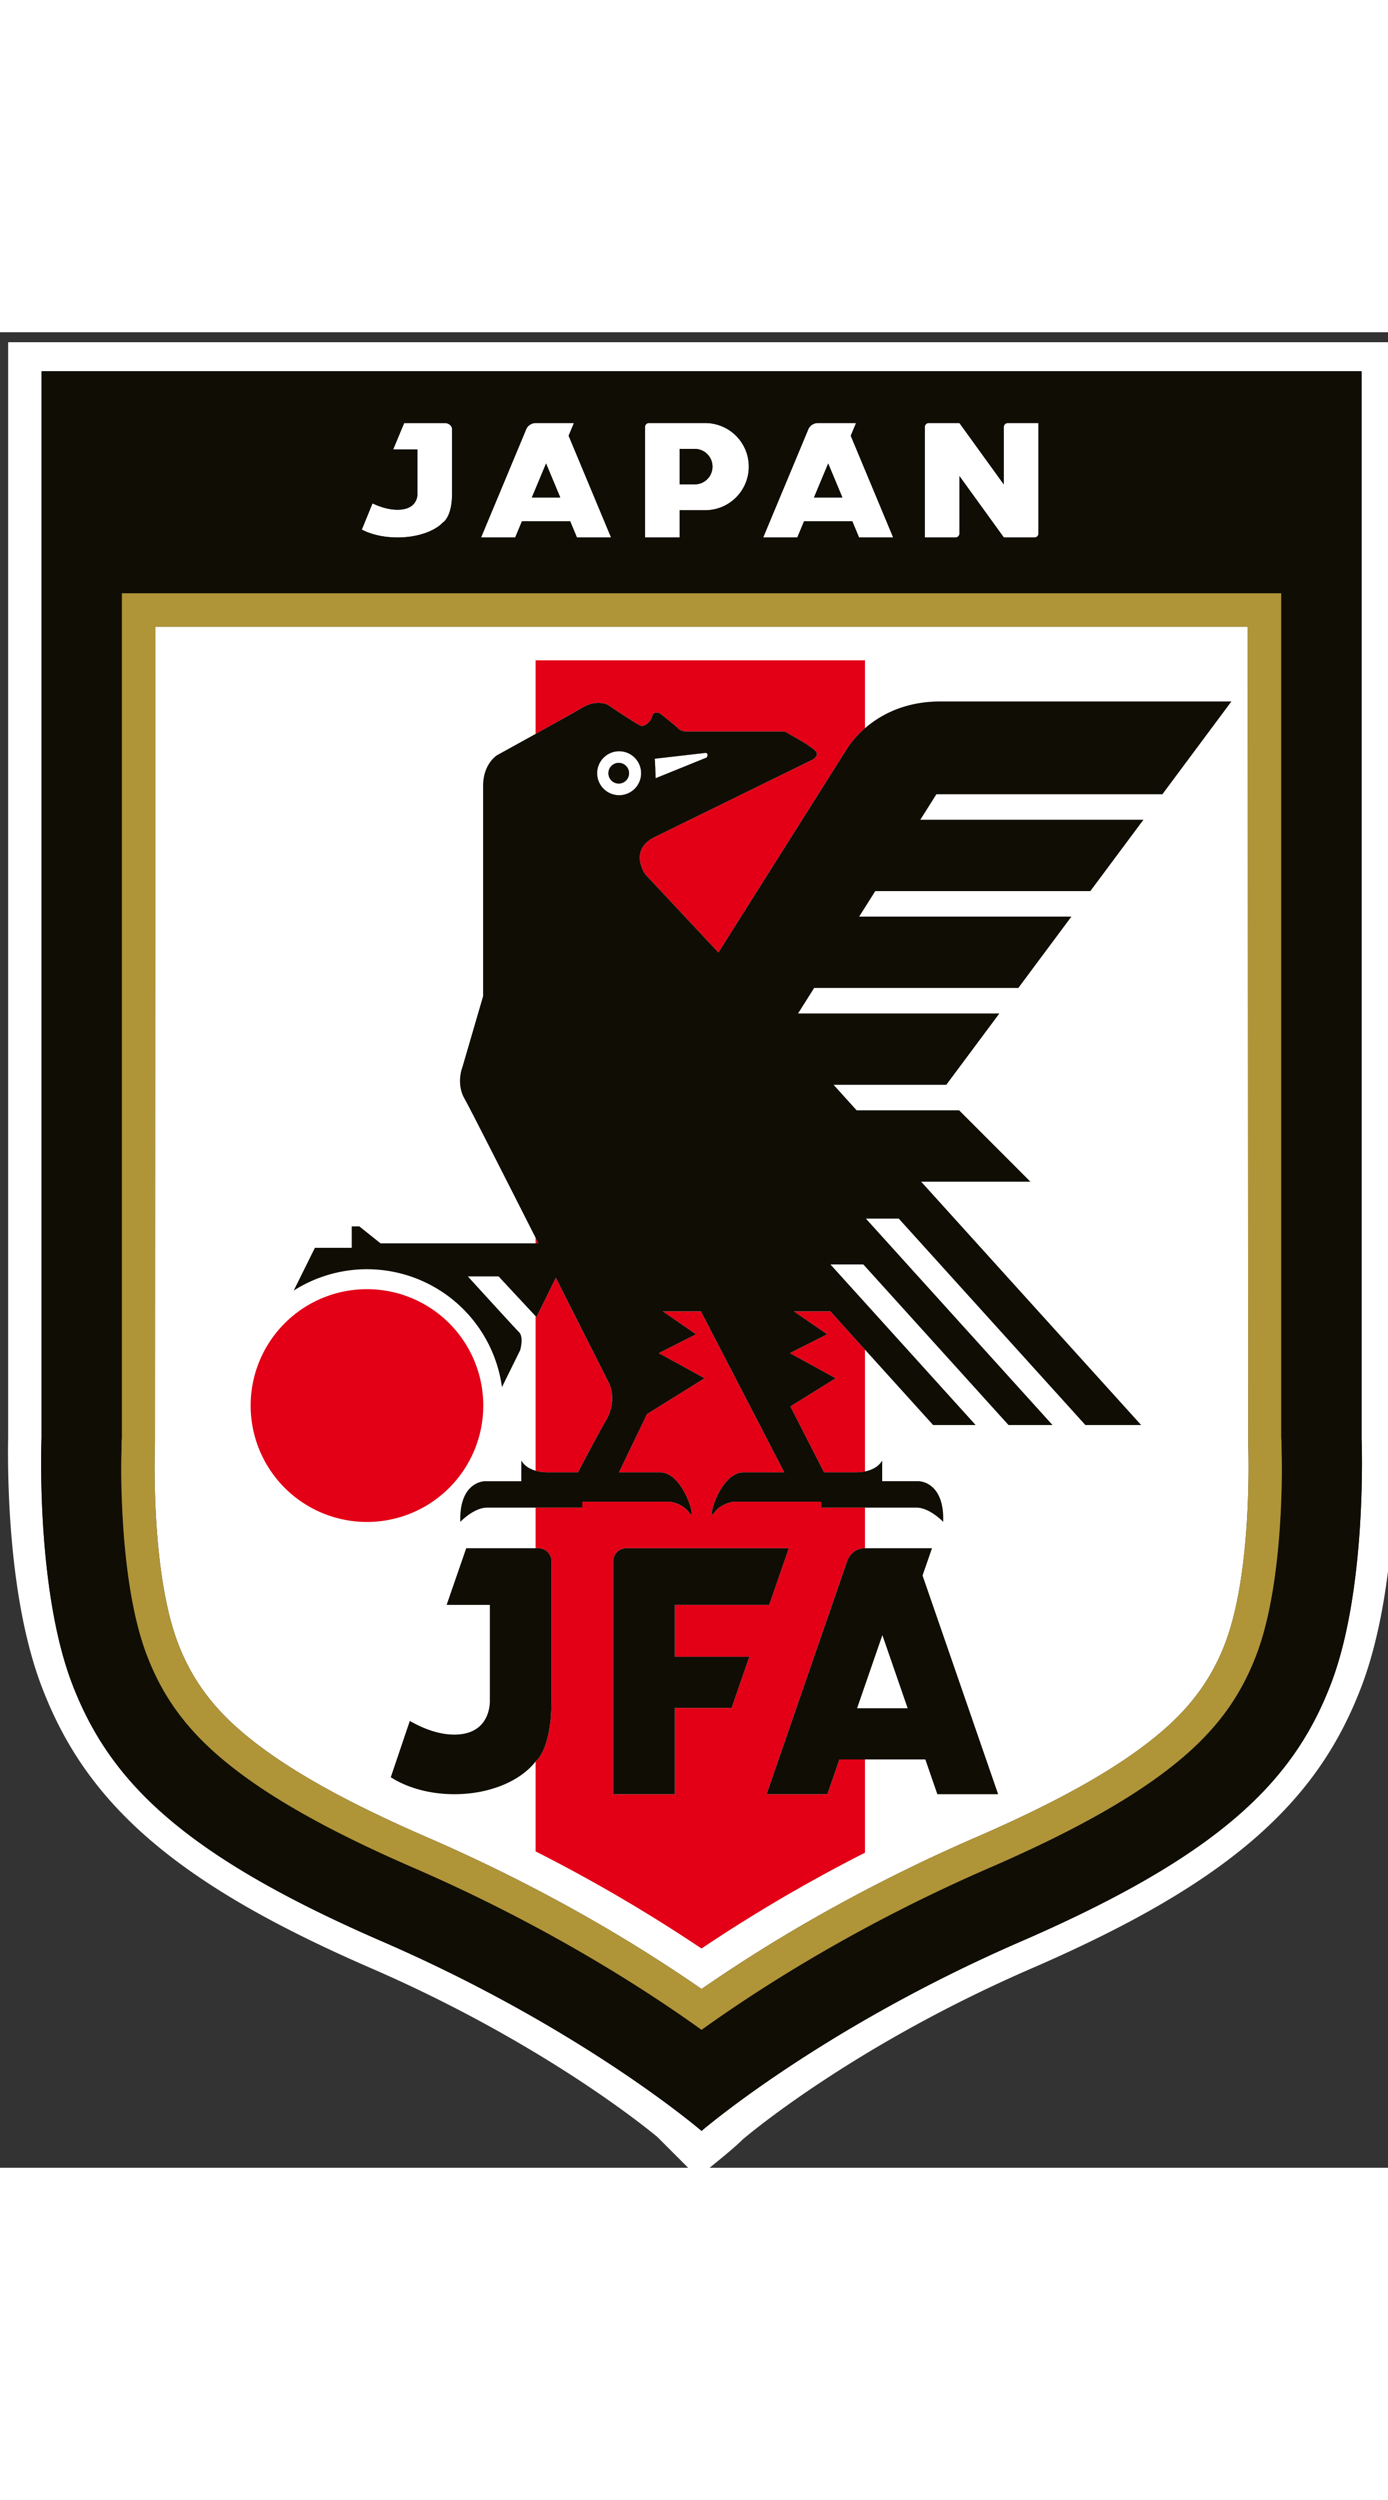 <svg xmlns="http://www.w3.org/2000/svg" width="500" height="900" viewBox="0 0 23.346 30.853"><rect x="0" y="0" width="23.346" height="30.853" fill="#333333" stroke="none"/><path d="M306.001 442.249a96.475 96.475 0 0 1 6.236-3.967 105.521 105.521 0 0 1 11.196-5.66c2.847-1.234 5.217-2.406 7.193-3.545 1.91-1.102 3.441-2.173 4.674-3.241 1.01-.876 1.803-1.76 2.438-2.673a13.05 13.05 0 0 0 1.483-2.814c1.715-4.458 1.5-11.95 1.475-12.698l-.03-51.806h-69.329l-.03 51.806c-.026.748-.24 8.24 1.475 12.698.373.97.846 1.898 1.483 2.814.635.913 1.428 1.797 2.438 2.673 1.233 1.068 2.764 2.139 4.674 3.24 1.975 1.14 4.346 2.312 7.193 3.547 4.35 1.887 8.098 3.85 11.196 5.66a96.387 96.387 0 0 1 6.235 3.966zm-5.232-78.51a1.394 1.394 0 1 0 0 2.789 1.394 1.394 0 0 0 0-2.789zm2.257.475c.023.046.059 1.236.059 1.236l3.24-1.312s.1-.158.035-.24c-.065-.082-.164-.047-.164-.047zm-2.257.263a.657.657 0 1 0 0 1.313.657.657 0 0 0 0-1.313z" style="fill:#fff;fill-rule:evenodd" transform="matrix(.265 0 0 .265 -69.29 -89.348)"/><path d="M326.945 440.945c-11.473 4.977-18.196 10.733-18.322 10.84-.819.797-1.961 1.662-2.858 2.42l-2.576-2.575c-.741-.612-3.614-2.903-8.286-5.663a89.338 89.338 0 0 0-9.848-5.022c-3.242-1.406-5.958-2.758-8.242-4.089-2.349-1.37-4.284-2.737-5.898-4.137-1.719-1.49-3.075-3.011-4.173-4.601-1.095-1.586-1.928-3.238-2.603-4.994-.859-2.232-1.381-4.81-1.695-7.26-.485-3.783-.479-7.289-.454-8.634v-69.436h88.02v69.436c.025 1.345.03 4.85-.454 8.635-.314 2.448-.836 5.027-1.694 7.259-.675 1.756-1.509 3.408-2.604 4.994-1.098 1.59-2.454 3.111-4.172 4.6-1.615 1.4-3.55 2.768-5.9 4.138-2.282 1.331-4.998 2.683-8.241 4.09zM306 451.253s7.533-6.492 20.283-12.023c12.75-5.532 17.312-10.218 19.656-16.311 2.344-6.094 1.954-15.612 1.954-15.612v-67.672h-83.786v67.672s-.39 9.518 1.954 15.612c2.344 6.093 6.906 10.78 19.656 16.31 12.749 5.531 20.281 12.023 20.283 12.024z" style="fill:#fff;fill-rule:evenodd" transform="matrix(.265 0 0 .265 -69.29 -89.348)"/><path d="M294.172 350.18h-2.167l.887-2.126.012-.027.856-2.05.03-.075.757-1.812.295-.708.042-.1a.668.668 0 0 1 .627-.361h2.389l-.337.805.152.364.757 1.812.03.074.856 2.05.012.028.887 2.125h-2.167l-.428-1.026H294.6zm26.242-7.26h1.954l2.818 3.897V343.164a.25.25 0 0 1 .243-.243h1.955V349.936a.25.25 0 0 1-.243.243h-1.955l-2.818-3.896V349.936a.25.25 0 0 1-.243.243h-1.955v-7.015a.25.25 0 0 1 .244-.243zm-17.754 0h3.574v.001a2.765 2.765 0 0 1 0 5.53H304.608v1.728h-2.198v-7.008a.25.25 0 0 1 .25-.25zm1.948 1.64v2.251H305.57a1.125 1.125 0 0 0 0-2.25h-.024zm7.47 5.62h-2.166l.887-2.126.011-.027.856-2.05.031-.075.757-1.812.295-.708.042-.1a.667.667 0 0 1 .626-.361h2.39l-.337.805.152.364.756 1.812.031.074.856 2.05.012.028.886 2.125h-2.166l-.428-1.026h-3.063zm1.96-4.695-.174.417-.031.074-.696 1.667h1.802l-.696-1.667-.031-.074zm-24.441 3.73c-.535.572-1.63.964-2.895.964-.882 0-1.68-.19-2.266-.5l.679-1.662c.453.215 1.013.403 1.587.403 1.35 0 1.265-1.03 1.265-1.03V344.594h-1.54l.698-1.672h2.573c.257 0 .467.174.467.386v4.084c0 1.493-.568 1.824-.568 1.824zm6.534-3.73-.174.417-.03.074-.697 1.667h1.802l-.696-1.667-.03-.074zM300.77 363.74a1.394 1.394 0 1 0-.001 2.788 1.394 1.394 0 0 0 0-2.789zm2.256.474c.023.046.059 1.236.059 1.236l3.24-1.312s.1-.158.035-.24c-.065-.082-.164-.047-.164-.047zm-2.257.263a.657.657 0 1 0 0 1.313.657.657 0 0 0 0-1.313z" style="fill:#fff;fill-rule:evenodd" transform="matrix(.265 0 0 .265 -69.29 -89.348)"/><path d="M284.763 397.86a7.383 7.383 0 0 1 7.383 7.383 7.383 7.383 0 1 1-7.383-7.383zM295.466 357.971v4.67a177.236 177.236 0 0 0 2.975-1.673c.926-.55 1.618-.17 1.618-.17s1.834 1.236 2.074 1.318c.24.083.628-.21.732-.597.104-.388.504-.176.504-.176s.92.72 1.125.926c.205.204.467.214.467.214h6.211c.2 0 .411.178.411.178s1.055.562 1.56.972c.503.41-.222.703-.222.703l-9.784 4.792c-1.864.84-.692 2.434-.692 2.434l4.626 4.943 6.338-10.038 1.92-3.039c.198-.284.539-.711 1.043-1.148v-4.309zm8.84 56.32H301.222a.834.834 0 0 0-.832.832v14.772h3.914v-5.474h3.604l1.123-3.246h-4.727v-3.289h5.989l1.243-3.594h-2.997zm-8.84-19.692v.355h.18zm0 4.974v9.803c.424.123.812.103.812.103h1.879c.514-.982 1.294-2.454 1.78-3.296.775-1.343.163-2.414.163-2.414s-1.535-3.045-3.35-6.632l-1.229 2.495zm0 12.144v2.575h.18c.457 0 .831.374.831.831v8.778c0 3.21-1.011 3.921-1.011 3.921v5.7l.132.067a100.396 100.396 0 0 1 10.4 6.095c.626-.42 1.27-.845 1.924-1.26a99.615 99.615 0 0 1 8.45-4.818v-5.916h-1.622l-.763 2.205h-3.859l1.58-4.567.02-.06 1.525-4.408.055-.16 1.348-3.895.525-1.522.075-.216c.127-.292.439-.775 1.116-.775v-2.575h-2.78v-.375h-5.52s-.82.058-1.288.727c-.47.668.34-2.59 1.887-2.59h2.58l-5.291-10.21h-2.414l2.11 1.453-2.368 1.195 2.906 1.594-3.656 2.273-1.78 3.695h2.598c1.547 0 2.356 3.258 1.887 2.59-.468-.669-1.289-.727-1.289-.727h-5.52v.375zm20.906-2.295v-7.727l-2.195-2.426h-2.31l2.109 1.453-2.368 1.195 2.907 1.594-2.876 1.788 2.137 4.18h1.973s.28.014.623-.057z" style="fill:#e30016;fill-rule:evenodd" transform="matrix(.265 0 0 .265 -69.29 -89.348)"/><path d="M306 444.84c3.55-2.549 9.846-6.62 18.27-10.274 5.855-2.54 9.764-4.829 12.415-7.127 2.32-2.011 3.632-4.048 4.51-6.334 1.964-5.103 1.616-13.575 1.615-13.6l-.02-.198v-53.588h-73.58v53.588l-.02.199c-.001.024-.349 8.496 1.614 13.599.88 2.286 2.192 4.323 4.51 6.333 2.652 2.3 6.561 4.588 12.416 7.128 8.424 3.654 14.72 7.725 18.27 10.274zm-11.828-94.66h-2.167l.887-2.126.012-.027.856-2.05.03-.075.757-1.812.295-.708.042-.1a.668.668 0 0 1 .627-.361h2.389l-.337.805.152.364.757 1.812.03.074.856 2.05.012.028.887 2.125h-2.167l-.428-1.026H294.6zm26.242-7.26h1.954l2.818 3.897V343.164a.25.25 0 0 1 .243-.243h1.955V349.936a.25.25 0 0 1-.243.243h-1.955l-2.818-3.896V349.936a.25.25 0 0 1-.243.243h-1.955v-7.015a.25.25 0 0 1 .244-.243zm-17.754 0h3.574v.001a2.765 2.765 0 0 1 0 5.53H304.608v1.728h-2.198v-7.008a.25.25 0 0 1 .25-.25zm1.948 1.64v2.251H305.57a1.125 1.125 0 0 0 0-2.25h-.024zm7.47 5.62h-2.166l.887-2.126.011-.027.856-2.05.031-.075.757-1.812.295-.708.042-.1a.667.667 0 0 1 .626-.361h2.39l-.337.805.152.364.756 1.812.031.074.856 2.05.012.028.886 2.125h-2.166l-.428-1.026h-3.063zm1.96-4.695-.174.417-.031.074-.696 1.667h1.802l-.696-1.667-.031-.074zm-24.441 3.73c-.535.572-1.63.964-2.895.964-.882 0-1.68-.19-2.266-.5l.679-1.662c.453.215 1.013.403 1.587.403 1.35 0 1.265-1.03 1.265-1.03V344.594h-1.54l.698-1.672h2.573c.257 0 .467.174.467.386v4.084c0 1.493-.568 1.824-.568 1.824zm6.534-3.73-.174.417-.03.074-.697 1.667h1.802l-.696-1.667-.03-.074zM306 451.253s7.533-6.492 20.283-12.023c12.75-5.532 17.312-10.218 19.656-16.311 2.344-6.094 1.954-15.612 1.954-15.612v-67.672h-83.786v67.672s-.39 9.518 1.954 15.612c2.344 6.093 6.906 10.78 19.656 16.31 12.749 5.531 20.281 12.023 20.283 12.024z" style="fill:#0f0d04;fill-rule:evenodd" transform="matrix(.265 0 0 .265 -69.29 -89.348)"/><path d="M339.632 360.58h-18.466c-3.49 0-5.261 2.024-5.837 2.848l-1.92 3.04-6.338 10.037-4.626-4.942s-1.172-1.594.692-2.435l9.784-4.792s.725-.293.221-.703-1.559-.972-1.559-.972-.212-.178-.41-.178h-6.212s-.262-.01-.467-.214c-.205-.205-1.125-.926-1.125-.926s-.4-.212-.504.176c-.104.387-.492.68-.732.597-.24-.082-2.074-1.318-2.074-1.318s-.692-.38-1.618.17c-.926.551-5.403 3.012-5.403 3.012s-.903.527-.903 1.957v13.337l-1.313 4.5s-.424 1.04.14 2.016c.278.481 2.5 4.853 4.684 9.164h-10.021l-1.348-1.078h-.48v1.36h-2.338l-1.345 2.714a8.65 8.65 0 0 1 13.218 6.125l1.158-2.35v-.001c.007-.025.237-.825-.072-1.134-.313-.313-3.251-3.54-3.251-3.54h1.95l2.404 2.582 1.23-2.495c1.814 3.587 3.35 6.632 3.35 6.632s.61 1.071-.164 2.414c-.486.842-1.266 2.314-1.78 3.295h-1.88s-1.245.066-1.717-.75v1.313h-2.314s-1.641 0-1.557 2.579c0 0 .855-.903 1.7-.903h6.046v-.375h5.52s.82.058 1.288.726c.469.669-.34-2.59-1.887-2.59h-2.597l1.779-3.694 3.656-2.273-2.906-1.594 2.367-1.195-2.11-1.453h2.415l5.291 10.21h-2.58c-1.547 0-2.356 3.258-1.888 2.59.47-.669 1.29-.727 1.29-.727h5.519v.375h6.047c.843 0 1.699.903 1.699.903.084-2.58-1.557-2.58-1.557-2.58h-2.315v-1.312c-.471.816-1.717.75-1.717.75h-1.973l-2.137-4.179 2.876-1.788-2.907-1.594 2.368-1.195-2.11-1.453h2.311l6.522 7.21h2.699l-9.216-10.187h2.086l9.216 10.187h2.793l-11.845-13.093h2.086l11.845 13.093h3.54l-13.965-15.437h6.936l-4.526-4.527h-6.505l-1.462-1.617h7.153l3.369-4.526h-12.777l1.021-1.617h12.959l3.369-4.527h-13.47l1.022-1.617h13.65l3.37-4.526h-14.162l1.021-1.617h14.344zm-38.863 3.16a1.394 1.394 0 1 0 0 2.788 1.394 1.394 0 0 0 0-2.789zm2.257.474c.023.046.059 1.236.059 1.236l3.24-1.312s.1-.158.035-.24c-.065-.082-.164-.047-.164-.047zm-2.257.263a.657.657 0 1 0 0 1.313.657.657 0 0 0 0-1.313zM295.466 427.822c-.954 1.23-2.904 2.073-5.156 2.073-1.57 0-2.994-.41-4.036-1.076l1.209-3.573c.808.464 1.804.868 2.827.868 2.403 0 2.253-2.213 2.253-2.213V417.886h-2.743l1.243-3.594h4.582c.458 0 .832.374.832.831v8.778c0 3.21-1.011 3.921-1.011 3.921zm18.521 2.073h-3.859l1.58-4.567.02-.06 1.525-4.408.055-.16 1.348-3.895.525-1.522.075-.216c.127-.292.439-.775 1.116-.775h4.255l-.6 1.731.271.782 1.347 3.895.056.16 1.524 4.407.02.06 1.58 4.568h-3.859l-.762-2.205h-5.454zm3.49-10.091-.31.896-.055.16-1.24 3.583h3.21l-1.24-3.583-.055-.16zm-13.172-5.512h-3.082a.834.834 0 0 0-.832.831v14.772h3.914v-5.474h3.604l1.123-3.246h-4.727v-3.289h5.989l1.244-3.594h-2.998z" style="fill:#0f0d04;fill-rule:evenodd" transform="matrix(.265 0 0 .265 -69.29 -89.348)"/><path d="M306.001 442.249a96.475 96.475 0 0 1 6.236-3.967 105.521 105.521 0 0 1 11.196-5.66c2.847-1.234 5.217-2.406 7.193-3.545 1.91-1.102 3.441-2.173 4.674-3.241 1.01-.876 1.803-1.76 2.438-2.673a13.05 13.05 0 0 0 1.483-2.814c1.715-4.458 1.5-11.95 1.475-12.698l-.03-51.806h-69.329l-.03 51.806c-.026.748-.24 8.24 1.475 12.698.373.97.846 1.898 1.483 2.814.635.913 1.428 1.797 2.438 2.673 1.233 1.068 2.764 2.139 4.674 3.24 1.975 1.14 4.346 2.312 7.193 3.547 4.35 1.887 8.098 3.85 11.196 5.66a96.387 96.387 0 0 1 6.235 3.966zm36.81-34.715v.572c0 .005.018.411.023 1.097-.007 2.74-.216 8.205-1.638 11.902-.88 2.286-2.192 4.323-4.51 6.333-2.652 2.3-6.561 4.588-12.416 7.128-8.424 3.654-14.72 7.725-18.27 10.274-3.55-2.549-9.846-6.62-18.27-10.274-5.855-2.54-9.764-4.829-12.415-7.127-2.32-2.011-3.632-4.048-4.51-6.334-1.423-3.697-1.632-9.162-1.64-11.902.007-.685.023-1.092.023-1.097v-.572l.002-.028.02-.2V353.72h73.58v53.588l.02.199z" style="fill:#b09438;fill-rule:evenodd" transform="matrix(.265 0 0 .265 -69.29 -89.348)"/></svg>